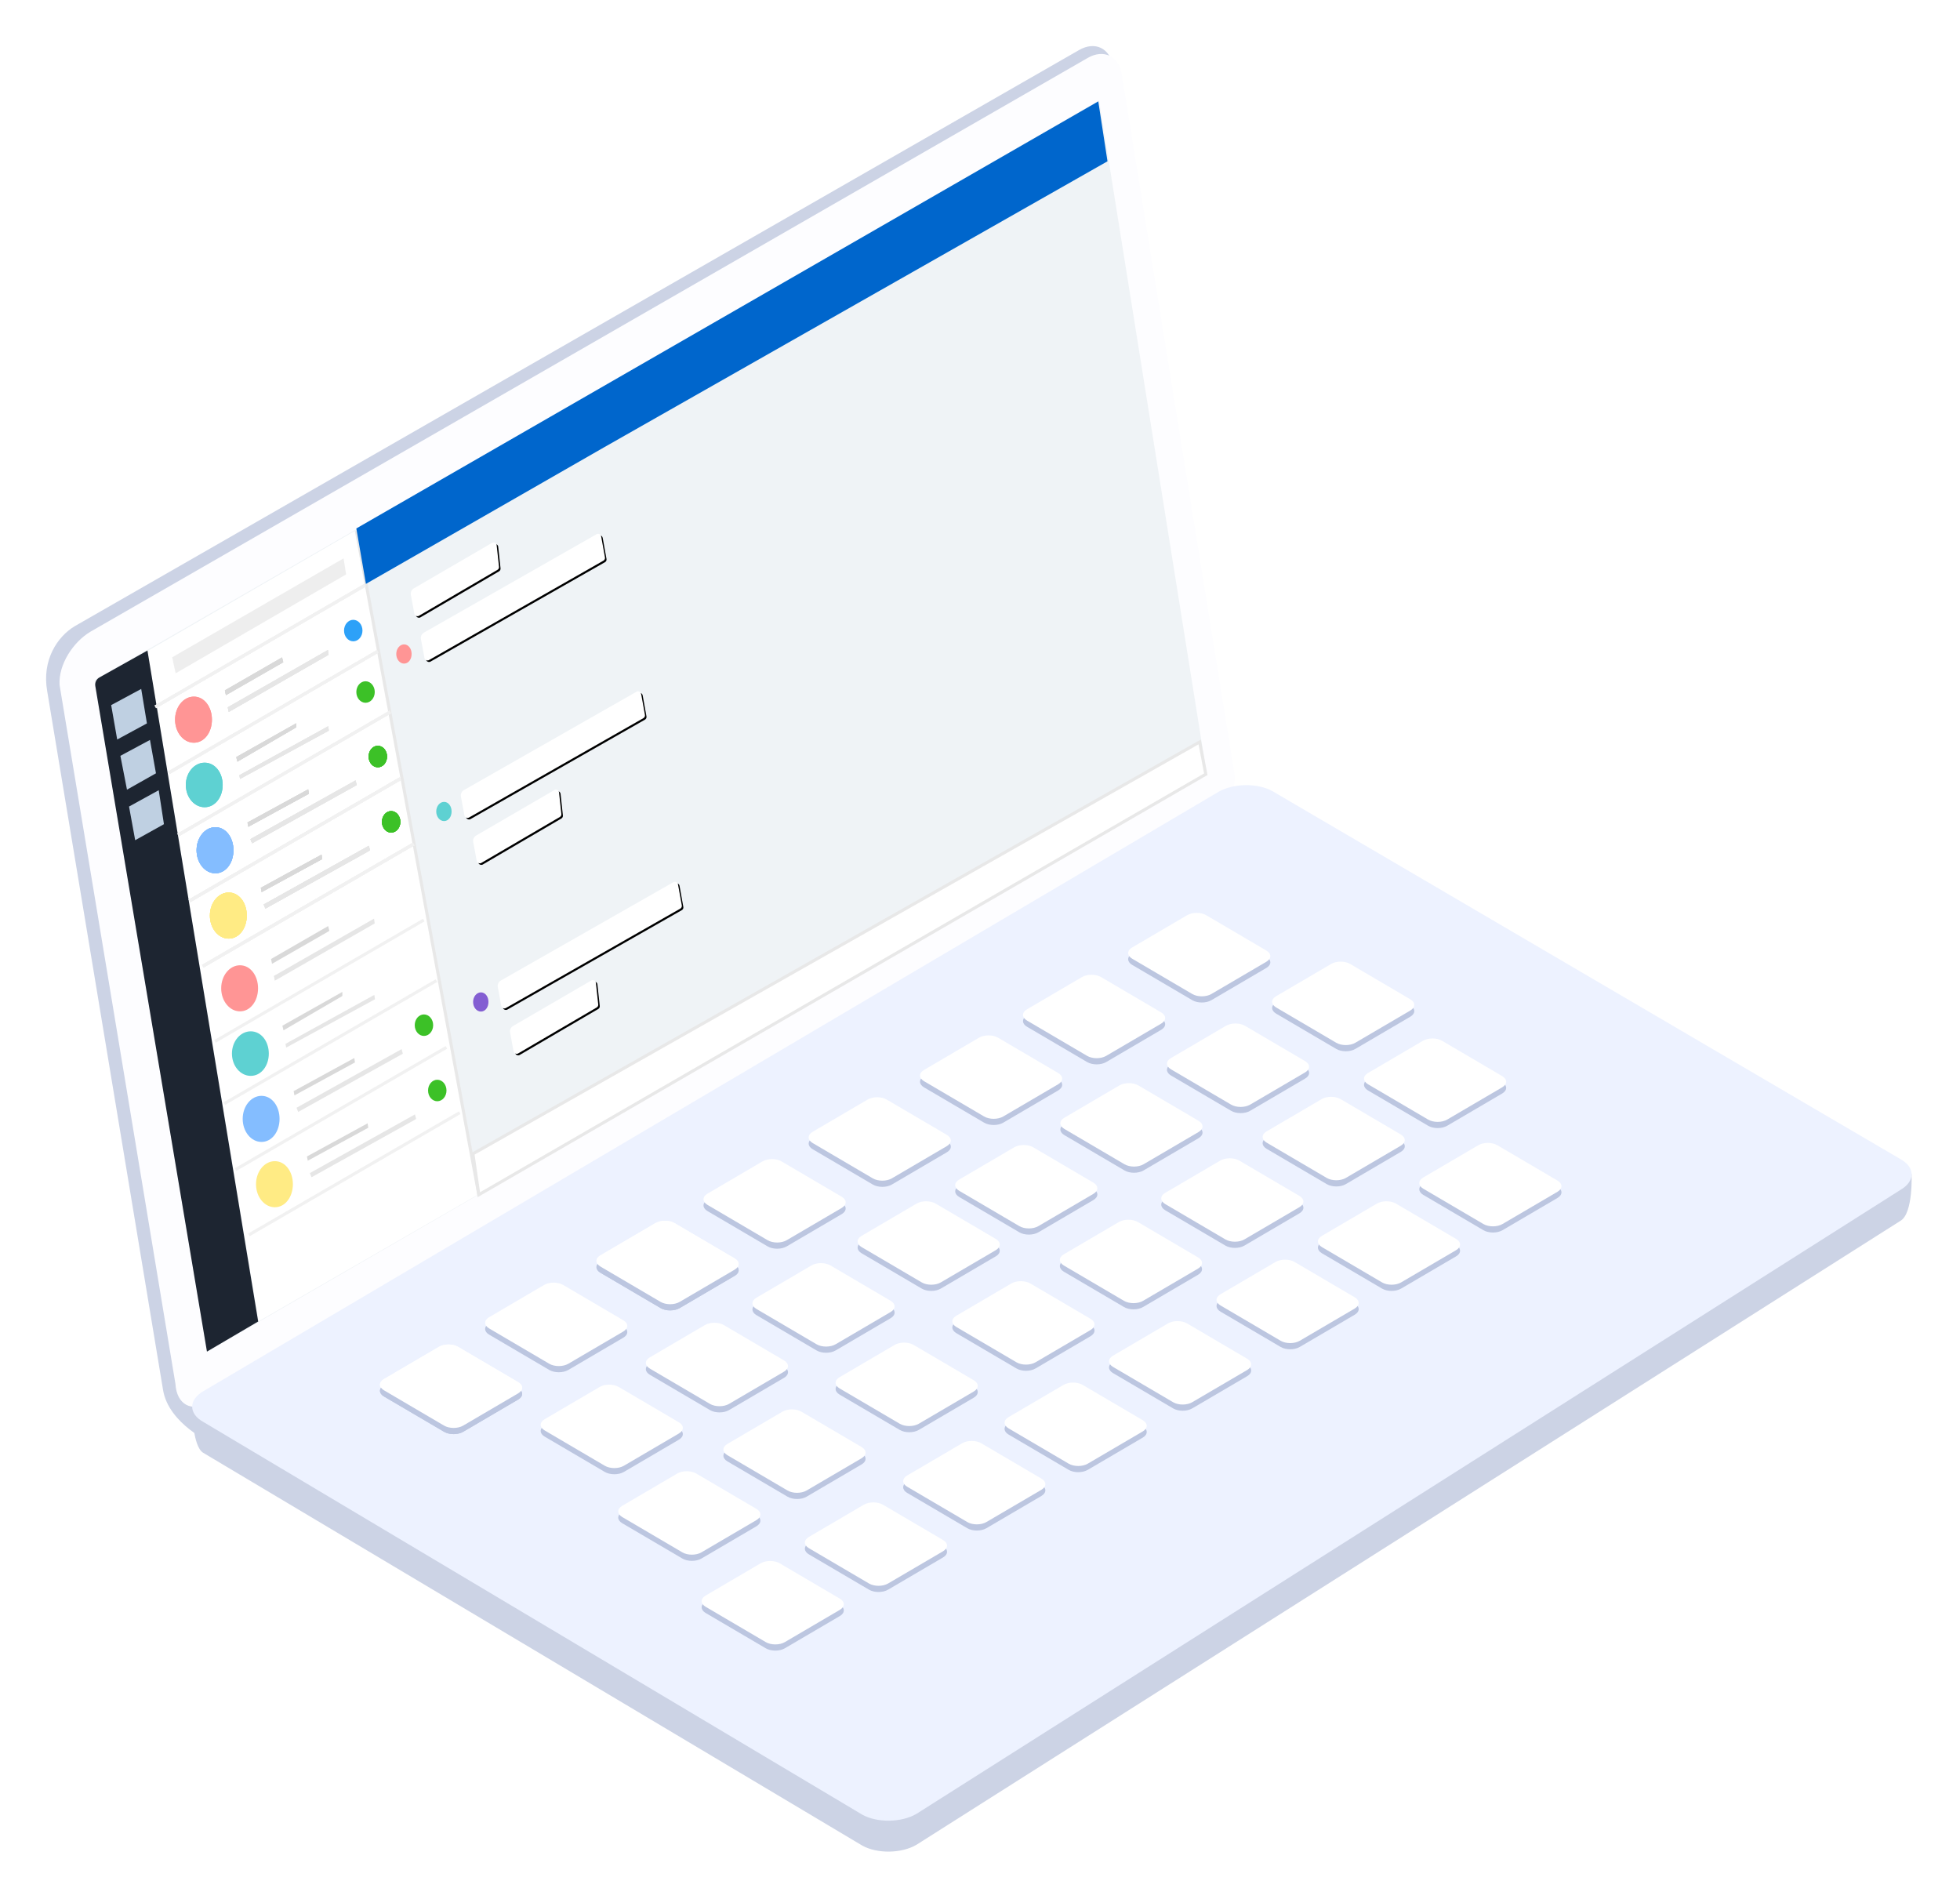 <svg width="638" height="618" viewBox="0 0 638 618" version="1.1" xmlns="http://www.w3.org/2000/svg" xmlns:xlink="http://www.w3.org/1999/xlink">
<g id="Canvas" fill="none">
<g id="laptop" filter="url(#filter0_d)">
<g id="Page 1">
<g id="Landing Page Copy">
<g id="Group 3">
<g id="Group 4">
<g id="Rectangle Copy 3">
<path fill-rule="evenodd" clip-rule="evenodd" d="M 0.361 209.942C -1.422 199.842 3.693 192.216 9.265 188.85L 336.265 1.278C 341.44 -1.69 346.367 0.687 347.27 6.585L 382.91 239.469C 383.17 243.909 380.386 249.316 376.661 251.567L 54.073 454.799C 54.073 454.799 39.955 448.602 38.082 437.456L 0.361 209.942Z" transform="translate(15 11)" fill="#CCD3E5"/>
</g>
<g id="Rectangle Copy 2">
<path fill-rule="evenodd" clip-rule="evenodd" d="M -6.11914e-06 197.427C -6.11914e-06 191.874 3.922 185.045 8.755 182.176L 341.545 0.554C 345.69 -1.941 356.664 4.799 356.664 4.799L 355.947 242.185C 355.947 247.738 352.025 254.568 347.192 257.436L 18.713 457.096C 18.713 457.096 7.855 451.078 7.81 446.909L -6.11914e-06 197.427Z" transform="matrix(0.485 -0.875 -0.875 -0.485 453.454 692.477)" fill="#CCD3E5"/>
</g>
<g id="Rectangle">
<path fill-rule="evenodd" clip-rule="evenodd" d="M 0.022 205.362C -0.368 198.693 4.445 191.437 10.018 188.072L 334.705 1.285C 339.874 -1.689 344.834 0.675 345.782 6.556L 382.571 234.889C 382.831 239.329 380.047 244.736 376.322 246.987L 48.529 438.863C 42.962 442.225 38.133 439.551 37.743 432.876L 0.022 205.362Z" transform="translate(19.366 13.567)" fill="#FDFDFF"/>
</g>
<g id="Rectangle 2">
<path fill-rule="evenodd" clip-rule="evenodd" d="M 0.045 176.502C -0.21 175.029 0.645 173.243 1.934 172.525L 310.891 0.407C 312.624 -0.558 314.283 0.253 314.597 2.214L 346.012 198.682C 346.326 200.645 345.177 203.047 343.465 204.036L 39.48 379.61C 37.324 380.855 35.232 379.872 34.808 377.423L 0.045 176.502Z" transform="translate(37.032 46.359)" fill="white"/>
</g>
<g id="Rectangle 2 Copy 2">
<path fill-rule="evenodd" clip-rule="evenodd" d="M 0.049 35.307C -0.218 33.841 0.629 32.069 1.941 31.351L 58.469 0.401C 60.217 -0.556 61.903 0.258 62.236 2.218L 72.469 62.475C 72.635 63.453 72.061 64.641 71.195 65.123L 15.471 96.117C 13.297 97.326 11.174 96.324 10.727 93.871L 0.049 35.307Z" transform="translate(139.607 154.823)" fill="#EAA137"/>
</g>
<g id="Rectangle 2 Copy 3">
<path fill-rule="evenodd" clip-rule="evenodd" d="M 0.055 91.676C -0.227 90.207 0.606 88.428 1.909 87.705L 159.155 0.406C 160.89 -0.558 162.584 0.255 162.937 2.21L 169.087 36.296C 169.264 37.273 168.708 38.464 167.836 38.962L 123.792 64.109L 11.392 128.283C 9.236 129.514 7.111 128.538 6.642 126.09L 0.055 91.676Z" transform="translate(153.723 172.95)" fill="#26D2FF"/>
</g>
<g id="Rectangle Copy">
<path fill-rule="evenodd" clip-rule="evenodd" d="M -5.75977e-06 198.136C -5.75977e-06 192.583 3.922 185.754 8.755 182.885L 341.545 1.264C 346.381 -1.606 350.301 0.58 350.301 6.122L 355.947 242.895C 355.947 248.448 352.025 255.277 347.192 258.146L 16.566 452.476C 11.73 455.346 7.81 453.159 7.81 447.618L -5.75977e-06 198.136Z" transform="matrix(0.485 -0.875 -0.875 -0.485 454.075 682.754)" fill="#EDF2FF"/>
</g>
<g id="Group Copy">
<g id="Rectangle 4 Copy">
<path fill-rule="evenodd" clip-rule="evenodd" d="M 1.293 14.903C -0.425 13.893 -0.434 12.264 1.286 11.256L 19.196 0.753C 20.91 -0.252 23.686 -0.252 25.41 0.76L 44.976 12.254C 46.694 13.263 46.703 14.892 44.983 15.901L 27.073 26.404C 25.358 27.409 22.583 27.409 20.858 26.396L 1.293 14.903Z" transform="translate(367.232 295.146)" fill="#BCC6E0"/>
</g>
<g id="Rectangle 4">
<path fill-rule="evenodd" clip-rule="evenodd" d="M 1.293 14.903C -0.425 13.893 -0.434 12.264 1.286 11.256L 19.196 0.753C 20.91 -0.252 23.686 -0.252 25.41 0.76L 44.976 12.254C 46.694 13.263 46.703 14.892 44.983 15.901L 27.073 26.404C 25.358 27.409 22.583 27.409 20.858 26.396L 1.293 14.903Z" transform="translate(367.232 293.133)" fill="white"/>
</g>
</g>
<g id="Group">
<g id="Rectangle 4 Copy_2">
<path fill-rule="evenodd" clip-rule="evenodd" d="M 1.293 14.903C -0.425 13.893 -0.434 12.264 1.286 11.256L 19.196 0.753C 20.91 -0.252 23.686 -0.252 25.41 0.76L 44.976 12.254C 46.694 13.263 46.703 14.892 44.983 15.901L 27.073 26.404C 25.358 27.409 22.583 27.409 20.858 26.396L 1.293 14.903Z" transform="translate(333 315.279)" fill="#BCC6E0"/>
</g>
<g id="Rectangle 4_2">
<path fill-rule="evenodd" clip-rule="evenodd" d="M 1.293 14.903C -0.425 13.893 -0.434 12.264 1.286 11.256L 19.196 0.753C 20.91 -0.252 23.686 -0.252 25.41 0.76L 44.976 12.254C 46.694 13.263 46.703 14.892 44.983 15.901L 27.073 26.404C 25.358 27.409 22.583 27.409 20.858 26.396L 1.293 14.903Z" transform="translate(333 313.266)" fill="white"/>
</g>
</g>
<g id="Group 2">
<g id="Group_2">
<g id="Rectangle 4 Copy_3">
<path fill-rule="evenodd" clip-rule="evenodd" d="M 1.293 14.903C -0.425 13.893 -0.434 12.264 1.286 11.256L 19.196 0.753C 20.91 -0.252 23.686 -0.252 25.41 0.76L 44.976 12.254C 46.694 13.263 46.703 14.892 44.983 15.901L 27.073 26.404C 25.358 27.409 22.583 27.409 20.858 26.396L 1.293 14.903Z" transform="translate(123.686 435.625)" fill="#BCC6E0"/>
</g>
<g id="Rectangle 4_3">
<path fill-rule="evenodd" clip-rule="evenodd" d="M 1.293 14.903C -0.425 13.893 -0.434 12.264 1.286 11.256L 19.196 0.753C 20.91 -0.252 23.686 -0.252 25.41 0.76L 44.976 12.254C 46.694 13.263 46.703 14.892 44.983 15.901L 27.073 26.404C 25.358 27.409 22.583 27.409 20.858 26.396L 1.293 14.903Z" transform="translate(123.686 433.612)" fill="white"/>
</g>
</g>
<g id="Group Copy_2">
<g id="Rectangle 4 Copy_4">
<path fill-rule="evenodd" clip-rule="evenodd" d="M 1.293 14.903C -0.425 13.893 -0.434 12.264 1.286 11.256L 19.196 0.753C 20.91 -0.252 23.686 -0.252 25.41 0.76L 44.976 12.254C 46.694 13.263 46.703 14.892 44.983 15.901L 27.073 26.404C 25.358 27.409 22.583 27.409 20.858 26.396L 1.293 14.903Z" transform="translate(157.918 415.492)" fill="#BCC6E0"/>
</g>
<g id="Rectangle 4_4">
<path fill-rule="evenodd" clip-rule="evenodd" d="M 1.293 14.903C -0.425 13.893 -0.434 12.264 1.286 11.256L 19.196 0.753C 20.91 -0.252 23.686 -0.252 25.41 0.76L 44.976 12.254C 46.694 13.263 46.703 14.892 44.983 15.901L 27.073 26.404C 25.358 27.409 22.583 27.409 20.858 26.396L 1.293 14.903Z" transform="translate(157.918 413.478)" fill="white"/>
</g>
</g>
<g id="Group Copy 2">
<g id="Rectangle 4 Copy_5">
<path fill-rule="evenodd" clip-rule="evenodd" d="M 1.293 14.903C -0.425 13.893 -0.434 12.264 1.286 11.256L 19.196 0.753C 20.91 -0.252 23.686 -0.252 25.41 0.76L 44.976 12.254C 46.694 13.263 46.703 14.892 44.983 15.901L 27.073 26.404C 25.358 27.409 22.583 27.409 20.858 26.396L 1.293 14.903Z" transform="translate(194.165 395.359)" fill="#BCC6E0"/>
</g>
<g id="Rectangle 4_5">
<path fill-rule="evenodd" clip-rule="evenodd" d="M 1.293 14.903C -0.425 13.893 -0.434 12.264 1.286 11.256L 19.196 0.753C 20.91 -0.252 23.686 -0.252 25.41 0.76L 44.976 12.254C 46.694 13.263 46.703 14.892 44.983 15.901L 27.073 26.404C 25.358 27.409 22.583 27.409 20.858 26.396L 1.293 14.903Z" transform="translate(194.165 393.345)" fill="white"/>
</g>
</g>
<g id="Group_3">
<g id="Rectangle 4 Copy_6">
<path fill-rule="evenodd" clip-rule="evenodd" d="M 1.293 14.903C -0.425 13.893 -0.434 12.264 1.286 11.256L 19.196 0.753C 20.91 -0.252 23.686 -0.252 25.41 0.76L 44.976 12.254C 46.694 13.263 46.703 14.892 44.983 15.901L 27.073 26.404C 25.358 27.409 22.583 27.409 20.858 26.396L 1.293 14.903Z" transform="translate(123.686 435.625)" fill="#BCC6E0"/>
</g>
<g id="Rectangle 4_6">
<path fill-rule="evenodd" clip-rule="evenodd" d="M 1.293 14.903C -0.425 13.893 -0.434 12.264 1.286 11.256L 19.196 0.753C 20.91 -0.252 23.686 -0.252 25.41 0.76L 44.976 12.254C 46.694 13.263 46.703 14.892 44.983 15.901L 27.073 26.404C 25.358 27.409 22.583 27.409 20.858 26.396L 1.293 14.903Z" transform="translate(123.686 433.612)" fill="white"/>
</g>
</g>
<g id="Group Copy 2.1">
<g id="Rectangle 4 Copy_7">
<path fill-rule="evenodd" clip-rule="evenodd" d="M 1.293 14.903C -0.425 13.893 -0.434 12.264 1.286 11.256L 19.196 0.753C 20.91 -0.252 23.686 -0.252 25.41 0.76L 44.976 12.254C 46.694 13.263 46.703 14.892 44.983 15.901L 27.073 26.404C 25.358 27.409 22.583 27.409 20.858 26.396L 1.293 14.903Z" transform="translate(194.165 395.359)" fill="#BCC6E0"/>
</g>
<g id="Rectangle 4_7">
<path fill-rule="evenodd" clip-rule="evenodd" d="M 1.293 14.903C -0.425 13.893 -0.434 12.264 1.286 11.256L 19.196 0.753C 20.91 -0.252 23.686 -0.252 25.41 0.76L 44.976 12.254C 46.694 13.263 46.703 14.892 44.983 15.901L 27.073 26.404C 25.358 27.409 22.583 27.409 20.858 26.396L 1.293 14.903Z" transform="translate(194.165 393.345)" fill="white"/>
</g>
</g>
<g id="Group Copy_3">
<g id="Rectangle 4 Copy_8">
<path fill-rule="evenodd" clip-rule="evenodd" d="M 1.293 14.903C -0.425 13.893 -0.434 12.264 1.286 11.256L 19.196 0.753C 20.91 -0.252 23.686 -0.252 25.41 0.76L 44.976 12.254C 46.694 13.263 46.703 14.892 44.983 15.901L 27.073 26.404C 25.358 27.409 22.583 27.409 20.858 26.396L 1.293 14.903Z" transform="translate(263.232 355.146)" fill="#BCC6E0"/>
</g>
<g id="Rectangle 4_8">
<path fill-rule="evenodd" clip-rule="evenodd" d="M 1.293 14.903C -0.425 13.893 -0.434 12.264 1.286 11.256L 19.196 0.753C 20.91 -0.252 23.686 -0.252 25.41 0.76L 44.976 12.254C 46.694 13.263 46.703 14.892 44.983 15.901L 27.073 26.404C 25.358 27.409 22.583 27.409 20.858 26.396L 1.293 14.903Z" transform="translate(263.232 353.133)" fill="white"/>
</g>
</g>
<g id="Group_4">
<g id="Rectangle 4 Copy_9">
<path fill-rule="evenodd" clip-rule="evenodd" d="M 1.293 14.903C -0.425 13.893 -0.434 12.264 1.286 11.256L 19.196 0.753C 20.91 -0.252 23.686 -0.252 25.41 0.76L 44.976 12.254C 46.694 13.263 46.703 14.892 44.983 15.901L 27.073 26.404C 25.358 27.409 22.583 27.409 20.858 26.396L 1.293 14.903Z" transform="translate(229 375.279)" fill="#BCC6E0"/>
</g>
<g id="Rectangle 4_9">
<path fill-rule="evenodd" clip-rule="evenodd" d="M 1.293 14.903C -0.425 13.893 -0.434 12.264 1.286 11.256L 19.196 0.753C 20.91 -0.252 23.686 -0.252 25.41 0.76L 44.976 12.254C 46.694 13.263 46.703 14.892 44.983 15.901L 27.073 26.404C 25.358 27.409 22.583 27.409 20.858 26.396L 1.293 14.903Z" transform="translate(229 373.266)" fill="white"/>
</g>
</g>
<g id="Group Copy 2.2">
<g id="Rectangle 4 Copy_10">
<path fill-rule="evenodd" clip-rule="evenodd" d="M 1.293 14.903C -0.425 13.893 -0.434 12.264 1.286 11.256L 19.196 0.753C 20.91 -0.252 23.686 -0.252 25.41 0.76L 44.976 12.254C 46.694 13.263 46.703 14.892 44.983 15.901L 27.073 26.404C 25.358 27.409 22.583 27.409 20.858 26.396L 1.293 14.903Z" transform="translate(299.479 335.013)" fill="#BCC6E0"/>
</g>
<g id="Rectangle 4_10">
<path fill-rule="evenodd" clip-rule="evenodd" d="M 1.293 14.903C -0.425 13.893 -0.434 12.264 1.286 11.256L 19.196 0.753C 20.91 -0.252 23.686 -0.252 25.41 0.76L 44.976 12.254C 46.694 13.263 46.703 14.892 44.983 15.901L 27.073 26.404C 25.358 27.409 22.583 27.409 20.858 26.396L 1.293 14.903Z" transform="translate(299.479 333)" fill="white"/>
</g>
</g>
<g id="Group Copy 22">
<g id="Rectangle 4 Copy_11">
<path fill-rule="evenodd" clip-rule="evenodd" d="M 1.293 14.903C -0.425 13.893 -0.434 12.264 1.286 11.256L 19.196 0.753C 20.91 -0.252 23.686 -0.252 25.41 0.76L 44.976 12.254C 46.694 13.263 46.703 14.892 44.983 15.901L 27.073 26.404C 25.358 27.409 22.583 27.409 20.858 26.396L 1.293 14.903Z" transform="translate(201.247 476.878)" fill="#BCC6E0"/>
</g>
<g id="Rectangle 4_11">
<path fill-rule="evenodd" clip-rule="evenodd" d="M 1.293 14.903C -0.425 13.893 -0.434 12.264 1.286 11.256L 19.196 0.753C 20.91 -0.252 23.686 -0.252 25.41 0.76L 44.976 12.254C 46.694 13.263 46.703 14.892 44.983 15.901L 27.073 26.404C 25.358 27.409 22.583 27.409 20.858 26.396L 1.293 14.903Z" transform="translate(201.247 474.864)" fill="white"/>
</g>
</g>
<g id="Group Copy 21">
<g id="Rectangle 4 Copy_12">
<path fill-rule="evenodd" clip-rule="evenodd" d="M 1.293 14.903C -0.425 13.893 -0.434 12.264 1.286 11.256L 19.196 0.753C 20.91 -0.252 23.686 -0.252 25.41 0.76L 44.976 12.254C 46.694 13.263 46.703 14.892 44.983 15.901L 27.073 26.404C 25.358 27.409 22.583 27.409 20.858 26.396L 1.293 14.903Z" transform="translate(235.479 456.745)" fill="#BCC6E0"/>
</g>
<g id="Rectangle 4_12">
<path fill-rule="evenodd" clip-rule="evenodd" d="M 1.293 14.903C -0.425 13.893 -0.434 12.264 1.286 11.256L 19.196 0.753C 20.91 -0.252 23.686 -0.252 25.41 0.76L 44.976 12.254C 46.694 13.263 46.703 14.892 44.983 15.901L 27.073 26.404C 25.358 27.409 22.583 27.409 20.858 26.396L 1.293 14.903Z" transform="translate(235.479 454.731)" fill="white"/>
</g>
</g>
<g id="Group Copy 21.1">
<g id="Rectangle 4 Copy_13">
<path fill-rule="evenodd" clip-rule="evenodd" d="M 1.293 14.903C -0.425 13.893 -0.434 12.264 1.286 11.256L 19.196 0.753C 20.91 -0.252 23.686 -0.252 25.41 0.76L 44.976 12.254C 46.694 13.263 46.703 14.892 44.983 15.901L 27.073 26.404C 25.358 27.409 22.583 27.409 20.858 26.396L 1.293 14.903Z" transform="translate(272 435.013)" fill="#BCC6E0"/>
</g>
<g id="Rectangle 4_13">
<path fill-rule="evenodd" clip-rule="evenodd" d="M 1.293 14.903C -0.425 13.893 -0.434 12.264 1.286 11.256L 19.196 0.753C 20.91 -0.252 23.686 -0.252 25.41 0.76L 44.976 12.254C 46.694 13.263 46.703 14.892 44.983 15.901L 27.073 26.404C 25.358 27.409 22.583 27.409 20.858 26.396L 1.293 14.903Z" transform="translate(272 433)" fill="white"/>
</g>
</g>
<g id="Group Copy 21.2">
<g id="Rectangle 4 Copy_14">
<path fill-rule="evenodd" clip-rule="evenodd" d="M 1.293 14.903C -0.425 13.893 -0.434 12.264 1.286 11.256L 19.196 0.753C 20.91 -0.252 23.686 -0.252 25.41 0.76L 44.976 12.254C 46.694 13.263 46.703 14.892 44.983 15.901L 27.073 26.404C 25.358 27.409 22.583 27.409 20.858 26.396L 1.293 14.903Z" transform="translate(310 415.013)" fill="#BCC6E0"/>
</g>
<g id="Rectangle 4_14">
<path fill-rule="evenodd" clip-rule="evenodd" d="M 1.293 14.903C -0.425 13.893 -0.434 12.264 1.286 11.256L 19.196 0.753C 20.91 -0.252 23.686 -0.252 25.41 0.76L 44.976 12.254C 46.694 13.263 46.703 14.892 44.983 15.901L 27.073 26.404C 25.358 27.409 22.583 27.409 20.858 26.396L 1.293 14.903Z" transform="translate(310 413)" fill="white"/>
</g>
</g>
<g id="Group Copy 21.3">
<g id="Rectangle 4 Copy_15">
<path fill-rule="evenodd" clip-rule="evenodd" d="M 1.293 14.903C -0.425 13.893 -0.434 12.264 1.286 11.256L 19.196 0.753C 20.91 -0.252 23.686 -0.252 25.41 0.76L 44.976 12.254C 46.694 13.263 46.703 14.892 44.983 15.901L 27.073 26.404C 25.358 27.409 22.583 27.409 20.858 26.396L 1.293 14.903Z" transform="translate(345 395.013)" fill="#BCC6E0"/>
</g>
<g id="Rectangle 4_15">
<path fill-rule="evenodd" clip-rule="evenodd" d="M 1.293 14.903C -0.425 13.893 -0.434 12.264 1.286 11.256L 19.196 0.753C 20.91 -0.252 23.686 -0.252 25.41 0.76L 44.976 12.254C 46.694 13.263 46.703 14.892 44.983 15.901L 27.073 26.404C 25.358 27.409 22.583 27.409 20.858 26.396L 1.293 14.903Z" transform="translate(345 393)" fill="white"/>
</g>
</g>
<g id="Group Copy 21.4">
<g id="Rectangle 4 Copy_16">
<path fill-rule="evenodd" clip-rule="evenodd" d="M 1.293 14.903C -0.425 13.893 -0.434 12.264 1.286 11.256L 19.196 0.753C 20.91 -0.252 23.686 -0.252 25.41 0.76L 44.976 12.254C 46.694 13.263 46.703 14.892 44.983 15.901L 27.073 26.404C 25.358 27.409 22.583 27.409 20.858 26.396L 1.293 14.903Z" transform="translate(378 375.013)" fill="#BCC6E0"/>
</g>
<g id="Rectangle 4_16">
<path fill-rule="evenodd" clip-rule="evenodd" d="M 1.293 14.903C -0.425 13.893 -0.434 12.264 1.286 11.256L 19.196 0.753C 20.91 -0.252 23.686 -0.252 25.41 0.76L 44.976 12.254C 46.694 13.263 46.703 14.892 44.983 15.901L 27.073 26.404C 25.358 27.409 22.583 27.409 20.858 26.396L 1.293 14.903Z" transform="translate(378 373)" fill="white"/>
</g>
</g>
<g id="Group Copy 21.5">
<g id="Rectangle 4 Copy_17">
<path fill-rule="evenodd" clip-rule="evenodd" d="M 1.293 14.903C -0.425 13.893 -0.434 12.264 1.286 11.256L 19.196 0.753C 20.91 -0.252 23.686 -0.252 25.41 0.76L 44.976 12.254C 46.694 13.263 46.703 14.892 44.983 15.901L 27.073 26.404C 25.358 27.409 22.583 27.409 20.858 26.396L 1.293 14.903Z" transform="translate(411 355.013)" fill="#BCC6E0"/>
</g>
<g id="Rectangle 4_17">
<path fill-rule="evenodd" clip-rule="evenodd" d="M 1.293 14.903C -0.425 13.893 -0.434 12.264 1.286 11.256L 19.196 0.753C 20.91 -0.252 23.686 -0.252 25.41 0.76L 44.976 12.254C 46.694 13.263 46.703 14.892 44.983 15.901L 27.073 26.404C 25.358 27.409 22.583 27.409 20.858 26.396L 1.293 14.903Z" transform="translate(411 353)" fill="white"/>
</g>
</g>
<g id="Group Copy 21.6">
<g id="Rectangle 4 Copy_18">
<path fill-rule="evenodd" clip-rule="evenodd" d="M 1.293 14.903C -0.425 13.893 -0.434 12.264 1.286 11.256L 19.196 0.753C 20.91 -0.252 23.686 -0.252 25.41 0.76L 44.976 12.254C 46.694 13.263 46.703 14.892 44.983 15.901L 27.073 26.404C 25.358 27.409 22.583 27.409 20.858 26.396L 1.293 14.903Z" transform="translate(444 336.013)" fill="#BCC6E0"/>
</g>
<g id="Rectangle 4_18">
<path fill-rule="evenodd" clip-rule="evenodd" d="M 1.293 14.903C -0.425 13.893 -0.434 12.264 1.286 11.256L 19.196 0.753C 20.91 -0.252 23.686 -0.252 25.41 0.76L 44.976 12.254C 46.694 13.263 46.703 14.892 44.983 15.901L 27.073 26.404C 25.358 27.409 22.583 27.409 20.858 26.396L 1.293 14.903Z" transform="translate(444 334)" fill="white"/>
</g>
</g>
<g id="Group Copy 24">
<g id="Rectangle 4 Copy_19">
<path fill-rule="evenodd" clip-rule="evenodd" d="M 1.293 14.903C -0.425 13.893 -0.434 12.264 1.286 11.256L 19.196 0.753C 20.91 -0.252 23.686 -0.252 25.41 0.76L 44.976 12.254C 46.694 13.263 46.703 14.892 44.983 15.901L 27.073 26.404C 25.358 27.409 22.583 27.409 20.858 26.396L 1.293 14.903Z" transform="translate(228.397 506.091)" fill="#BCC6E0"/>
</g>
<g id="Rectangle 4_19">
<path fill-rule="evenodd" clip-rule="evenodd" d="M 1.293 14.903C -0.425 13.893 -0.434 12.264 1.286 11.256L 19.196 0.753C 20.91 -0.252 23.686 -0.252 25.41 0.76L 44.976 12.254C 46.694 13.263 46.703 14.892 44.983 15.901L 27.073 26.404C 25.358 27.409 22.583 27.409 20.858 26.396L 1.293 14.903Z" transform="translate(228.397 504.077)" fill="white"/>
</g>
</g>
<g id="Group Copy 24.1">
<g id="Rectangle 4 Copy_20">
<path fill-rule="evenodd" clip-rule="evenodd" d="M 1.293 14.903C -0.425 13.893 -0.434 12.264 1.286 11.256L 19.196 0.753C 20.91 -0.252 23.686 -0.252 25.41 0.76L 44.976 12.254C 46.694 13.263 46.703 14.892 44.983 15.901L 27.073 26.404C 25.358 27.409 22.583 27.409 20.858 26.396L 1.293 14.903Z" transform="translate(262 487.013)" fill="#BCC6E0"/>
</g>
<g id="Rectangle 4_20">
<path fill-rule="evenodd" clip-rule="evenodd" d="M 1.293 14.903C -0.425 13.893 -0.434 12.264 1.286 11.256L 19.196 0.753C 20.91 -0.252 23.686 -0.252 25.41 0.76L 44.976 12.254C 46.694 13.263 46.703 14.892 44.983 15.901L 27.073 26.404C 25.358 27.409 22.583 27.409 20.858 26.396L 1.293 14.903Z" transform="translate(262 485)" fill="white"/>
</g>
</g>
<g id="Group Copy 24.5">
<g id="Rectangle 4 Copy_21">
<path fill-rule="evenodd" clip-rule="evenodd" d="M 1.293 14.903C -0.425 13.893 -0.434 12.264 1.286 11.256L 19.196 0.753C 20.91 -0.252 23.686 -0.252 25.41 0.76L 44.976 12.254C 46.694 13.263 46.703 14.892 44.983 15.901L 27.073 26.404C 25.358 27.409 22.583 27.409 20.858 26.396L 1.293 14.903Z" transform="translate(294 467.013)" fill="#BCC6E0"/>
</g>
<g id="Rectangle 4_21">
<path fill-rule="evenodd" clip-rule="evenodd" d="M 1.293 14.903C -0.425 13.893 -0.434 12.264 1.286 11.256L 19.196 0.753C 20.91 -0.252 23.686 -0.252 25.41 0.76L 44.976 12.254C 46.694 13.263 46.703 14.892 44.983 15.901L 27.073 26.404C 25.358 27.409 22.583 27.409 20.858 26.396L 1.293 14.903Z" transform="translate(294 465)" fill="white"/>
</g>
</g>
<g id="Group Copy 24.3">
<g id="Rectangle 4 Copy_22">
<path fill-rule="evenodd" clip-rule="evenodd" d="M 1.293 14.903C -0.425 13.893 -0.434 12.264 1.286 11.256L 19.196 0.753C 20.91 -0.252 23.686 -0.252 25.41 0.76L 44.976 12.254C 46.694 13.263 46.703 14.892 44.983 15.901L 27.073 26.404C 25.358 27.409 22.583 27.409 20.858 26.396L 1.293 14.903Z" transform="translate(327 448.013)" fill="#BCC6E0"/>
</g>
<g id="Rectangle 4_22">
<path fill-rule="evenodd" clip-rule="evenodd" d="M 1.293 14.903C -0.425 13.893 -0.434 12.264 1.286 11.256L 19.196 0.753C 20.91 -0.252 23.686 -0.252 25.41 0.76L 44.976 12.254C 46.694 13.263 46.703 14.892 44.983 15.901L 27.073 26.404C 25.358 27.409 22.583 27.409 20.858 26.396L 1.293 14.903Z" transform="translate(327 446)" fill="white"/>
</g>
</g>
<g id="Group Copy 24.4">
<g id="Rectangle 4 Copy_23">
<path fill-rule="evenodd" clip-rule="evenodd" d="M 1.293 14.903C -0.425 13.893 -0.434 12.264 1.286 11.256L 19.196 0.753C 20.91 -0.252 23.686 -0.252 25.41 0.76L 44.976 12.254C 46.694 13.263 46.703 14.892 44.983 15.901L 27.073 26.404C 25.358 27.409 22.583 27.409 20.858 26.396L 1.293 14.903Z" transform="translate(361 428.013)" fill="#BCC6E0"/>
</g>
<g id="Rectangle 4_23">
<path fill-rule="evenodd" clip-rule="evenodd" d="M 1.293 14.903C -0.425 13.893 -0.434 12.264 1.286 11.256L 19.196 0.753C 20.91 -0.252 23.686 -0.252 25.41 0.76L 44.976 12.254C 46.694 13.263 46.703 14.892 44.983 15.901L 27.073 26.404C 25.358 27.409 22.583 27.409 20.858 26.396L 1.293 14.903Z" transform="translate(361 426)" fill="white"/>
</g>
</g>
<g id="Group Copy 24.6">
<g id="Rectangle 4 Copy_24">
<path fill-rule="evenodd" clip-rule="evenodd" d="M 1.293 14.903C -0.425 13.893 -0.434 12.264 1.286 11.256L 19.196 0.753C 20.91 -0.252 23.686 -0.252 25.41 0.76L 44.976 12.254C 46.694 13.263 46.703 14.892 44.983 15.901L 27.073 26.404C 25.358 27.409 22.583 27.409 20.858 26.396L 1.293 14.903Z" transform="translate(396 408.013)" fill="#BCC6E0"/>
</g>
<g id="Rectangle 4_24">
<path fill-rule="evenodd" clip-rule="evenodd" d="M 1.293 14.903C -0.425 13.893 -0.434 12.264 1.286 11.256L 19.196 0.753C 20.91 -0.252 23.686 -0.252 25.41 0.76L 44.976 12.254C 46.694 13.263 46.703 14.892 44.983 15.901L 27.073 26.404C 25.358 27.409 22.583 27.409 20.858 26.396L 1.293 14.903Z" transform="translate(396 406)" fill="white"/>
</g>
</g>
<g id="Group Copy 24.7">
<g id="Rectangle 4 Copy_25">
<path fill-rule="evenodd" clip-rule="evenodd" d="M 1.293 14.903C -0.425 13.893 -0.434 12.264 1.286 11.256L 19.196 0.753C 20.91 -0.252 23.686 -0.252 25.41 0.76L 44.976 12.254C 46.694 13.263 46.703 14.892 44.983 15.901L 27.073 26.404C 25.358 27.409 22.583 27.409 20.858 26.396L 1.293 14.903Z" transform="translate(429 389.013)" fill="#BCC6E0"/>
</g>
<g id="Rectangle 4_25">
<path fill-rule="evenodd" clip-rule="evenodd" d="M 1.293 14.903C -0.425 13.893 -0.434 12.264 1.286 11.256L 19.196 0.753C 20.91 -0.252 23.686 -0.252 25.41 0.76L 44.976 12.254C 46.694 13.263 46.703 14.892 44.983 15.901L 27.073 26.404C 25.358 27.409 22.583 27.409 20.858 26.396L 1.293 14.903Z" transform="translate(429 387)" fill="white"/>
</g>
</g>
<g id="Group Copy 24.8">
<g id="Rectangle 4 Copy_26">
<path fill-rule="evenodd" clip-rule="evenodd" d="M 1.293 14.903C -0.425 13.893 -0.434 12.264 1.286 11.256L 19.196 0.753C 20.91 -0.252 23.686 -0.252 25.41 0.76L 44.976 12.254C 46.694 13.263 46.703 14.892 44.983 15.901L 27.073 26.404C 25.358 27.409 22.583 27.409 20.858 26.396L 1.293 14.903Z" transform="translate(462 370.013)" fill="#BCC6E0"/>
</g>
<g id="Rectangle 4_26">
<path fill-rule="evenodd" clip-rule="evenodd" d="M 1.293 14.903C -0.425 13.893 -0.434 12.264 1.286 11.256L 19.196 0.753C 20.91 -0.252 23.686 -0.252 25.41 0.76L 44.976 12.254C 46.694 13.263 46.703 14.892 44.983 15.901L 27.073 26.404C 25.358 27.409 22.583 27.409 20.858 26.396L 1.293 14.903Z" transform="translate(462 368)" fill="white"/>
</g>
</g>
<g id="Group Copy 11">
<g id="Rectangle 4 Copy_27">
<path fill-rule="evenodd" clip-rule="evenodd" d="M 1.293 14.903C -0.425 13.893 -0.434 12.264 1.286 11.256L 19.196 0.753C 20.91 -0.252 23.686 -0.252 25.41 0.76L 44.976 12.254C 46.694 13.263 46.703 14.892 44.983 15.901L 27.073 26.404C 25.358 27.409 22.583 27.409 20.858 26.396L 1.293 14.903Z" transform="translate(176 448.691)" fill="#BCC6E0"/>
</g>
<g id="Rectangle 4_27">
<path fill-rule="evenodd" clip-rule="evenodd" d="M 1.293 14.903C -0.425 13.893 -0.434 12.264 1.286 11.256L 19.196 0.753C 20.91 -0.252 23.686 -0.252 25.41 0.76L 44.976 12.254C 46.694 13.263 46.703 14.892 44.983 15.901L 27.073 26.404C 25.358 27.409 22.583 27.409 20.858 26.396L 1.293 14.903Z" transform="translate(176 446.678)" fill="white"/>
</g>
</g>
<g id="Group Copy 10">
<g id="Rectangle 4 Copy_28">
<path fill-rule="evenodd" clip-rule="evenodd" d="M 1.293 14.903C -0.425 13.893 -0.434 12.264 1.286 11.256L 19.196 0.753C 20.91 -0.252 23.686 -0.252 25.41 0.76L 44.976 12.254C 46.694 13.263 46.703 14.892 44.983 15.901L 27.073 26.404C 25.358 27.409 22.583 27.409 20.858 26.396L 1.293 14.903Z" transform="translate(210.232 428.558)" fill="#BCC6E0"/>
</g>
<g id="Rectangle 4_28">
<path fill-rule="evenodd" clip-rule="evenodd" d="M 1.293 14.903C -0.425 13.893 -0.434 12.264 1.286 11.256L 19.196 0.753C 20.91 -0.252 23.686 -0.252 25.41 0.76L 44.976 12.254C 46.694 13.263 46.703 14.892 44.983 15.901L 27.073 26.404C 25.358 27.409 22.583 27.409 20.858 26.396L 1.293 14.903Z" transform="translate(210.232 426.545)" fill="white"/>
</g>
</g>
<g id="Group Copy 11.1">
<g id="Rectangle 4 Copy_29">
<path fill-rule="evenodd" clip-rule="evenodd" d="M 1.293 14.903C -0.425 13.893 -0.434 12.264 1.286 11.256L 19.196 0.753C 20.91 -0.252 23.686 -0.252 25.41 0.76L 44.976 12.254C 46.694 13.263 46.703 14.892 44.983 15.901L 27.073 26.404C 25.358 27.409 22.583 27.409 20.858 26.396L 1.293 14.903Z" transform="translate(244.931 409.146)" fill="#BCC6E0"/>
</g>
<g id="Rectangle 4_29">
<path fill-rule="evenodd" clip-rule="evenodd" d="M 1.293 14.903C -0.425 13.893 -0.434 12.264 1.286 11.256L 19.196 0.753C 20.91 -0.252 23.686 -0.252 25.41 0.76L 44.976 12.254C 46.694 13.263 46.703 14.892 44.983 15.901L 27.073 26.404C 25.358 27.409 22.583 27.409 20.858 26.396L 1.293 14.903Z" transform="translate(244.931 407.133)" fill="white"/>
</g>
</g>
<g id="Group Copy 10.1">
<g id="Rectangle 4 Copy_30">
<path fill-rule="evenodd" clip-rule="evenodd" d="M 1.293 14.903C -0.425 13.893 -0.434 12.264 1.286 11.256L 19.196 0.753C 20.91 -0.252 23.686 -0.252 25.41 0.76L 44.976 12.254C 46.694 13.263 46.703 14.892 44.983 15.901L 27.073 26.404C 25.358 27.409 22.583 27.409 20.858 26.396L 1.293 14.903Z" transform="translate(279.164 389.013)" fill="#BCC6E0"/>
</g>
<g id="Rectangle 4_30">
<path fill-rule="evenodd" clip-rule="evenodd" d="M 1.293 14.903C -0.425 13.893 -0.434 12.264 1.286 11.256L 19.196 0.753C 20.91 -0.252 23.686 -0.252 25.41 0.76L 44.976 12.254C 46.694 13.263 46.703 14.892 44.983 15.901L 27.073 26.404C 25.358 27.409 22.583 27.409 20.858 26.396L 1.293 14.903Z" transform="translate(279.164 387)" fill="white"/>
</g>
</g>
<g id="Group Copy 11.2">
<g id="Rectangle 4 Copy_31">
<path fill-rule="evenodd" clip-rule="evenodd" d="M 1.293 14.903C -0.425 13.893 -0.434 12.264 1.286 11.256L 19.196 0.753C 20.91 -0.252 23.686 -0.252 25.41 0.76L 44.976 12.254C 46.694 13.263 46.703 14.892 44.983 15.901L 27.073 26.404C 25.358 27.409 22.583 27.409 20.858 26.396L 1.293 14.903Z" transform="translate(310.931 370.691)" fill="#BCC6E0"/>
</g>
<g id="Rectangle 4_31">
<path fill-rule="evenodd" clip-rule="evenodd" d="M 1.293 14.903C -0.425 13.893 -0.434 12.264 1.286 11.256L 19.196 0.753C 20.91 -0.252 23.686 -0.252 25.41 0.76L 44.976 12.254C 46.694 13.263 46.703 14.892 44.983 15.901L 27.073 26.404C 25.358 27.409 22.583 27.409 20.858 26.396L 1.293 14.903Z" transform="translate(310.931 368.678)" fill="white"/>
</g>
</g>
<g id="Group Copy 10.2">
<g id="Rectangle 4 Copy_32">
<path fill-rule="evenodd" clip-rule="evenodd" d="M 1.293 14.903C -0.425 13.893 -0.434 12.264 1.286 11.256L 19.196 0.753C 20.91 -0.252 23.686 -0.252 25.41 0.76L 44.976 12.254C 46.694 13.263 46.703 14.892 44.983 15.901L 27.073 26.404C 25.358 27.409 22.583 27.409 20.858 26.396L 1.293 14.903Z" transform="translate(345.164 350.558)" fill="#BCC6E0"/>
</g>
<g id="Rectangle 4_32">
<path fill-rule="evenodd" clip-rule="evenodd" d="M 1.293 14.903C -0.425 13.893 -0.434 12.264 1.286 11.256L 19.196 0.753C 20.91 -0.252 23.686 -0.252 25.41 0.76L 44.976 12.254C 46.694 13.263 46.703 14.892 44.983 15.901L 27.073 26.404C 25.358 27.409 22.583 27.409 20.858 26.396L 1.293 14.903Z" transform="translate(345.164 348.545)" fill="white"/>
</g>
</g>
<g id="Group Copy 11.3">
<g id="Rectangle 4 Copy_33">
<path fill-rule="evenodd" clip-rule="evenodd" d="M 1.293 14.903C -0.425 13.893 -0.434 12.264 1.286 11.256L 19.196 0.753C 20.91 -0.252 23.686 -0.252 25.41 0.76L 44.976 12.254C 46.694 13.263 46.703 14.892 44.983 15.901L 27.073 26.404C 25.358 27.409 22.583 27.409 20.858 26.396L 1.293 14.903Z" transform="translate(379.862 331.146)" fill="#BCC6E0"/>
</g>
<g id="Rectangle 4_33">
<path fill-rule="evenodd" clip-rule="evenodd" d="M 1.293 14.903C -0.425 13.893 -0.434 12.264 1.286 11.256L 19.196 0.753C 20.91 -0.252 23.686 -0.252 25.41 0.76L 44.976 12.254C 46.694 13.263 46.703 14.892 44.983 15.901L 27.073 26.404C 25.358 27.409 22.583 27.409 20.858 26.396L 1.293 14.903Z" transform="translate(379.862 329.133)" fill="white"/>
</g>
</g>
<g id="Group Copy 10.3">
<g id="Rectangle 4 Copy_34">
<path fill-rule="evenodd" clip-rule="evenodd" d="M 1.293 14.903C -0.425 13.893 -0.434 12.264 1.286 11.256L 19.196 0.753C 20.91 -0.252 23.686 -0.252 25.41 0.76L 44.976 12.254C 46.694 13.263 46.703 14.892 44.983 15.901L 27.073 26.404C 25.358 27.409 22.583 27.409 20.858 26.396L 1.293 14.903Z" transform="translate(414.095 311.013)" fill="#BCC6E0"/>
</g>
<g id="Rectangle 4_34">
<path fill-rule="evenodd" clip-rule="evenodd" d="M 1.293 14.903C -0.425 13.893 -0.434 12.264 1.286 11.256L 19.196 0.753C 20.91 -0.252 23.686 -0.252 25.41 0.76L 44.976 12.254C 46.694 13.263 46.703 14.892 44.983 15.901L 27.073 26.404C 25.358 27.409 22.583 27.409 20.858 26.396L 1.293 14.903Z" transform="translate(414.095 309)" fill="white"/>
</g>
</g>
</g>
<g id="Path">
<path fill-rule="evenodd" clip-rule="evenodd" d="M 2.10327e-07 188.699L 36.642 407.232L 362.006 219L 327.006 0L 2.10327e-07 188.699Z" transform="translate(30.766 28.741)" fill="#EFF3F6"/>
</g>
<g id="Path 5">
<path fill-rule="evenodd" clip-rule="evenodd" d="M 108.061 215.82L 36.168 257.328L 9.173 94.487L 0 39.152L 67.628 0L 108.061 215.82Z" transform="translate(47.988 168.741)" fill="white"/>
</g>
<g id="Line">
<path d="M 39.867 216.09L 0 0L 7.005 37.967L 39.867 216.09Z" stroke-linecap="square" transform="translate(115.988 168.741)" stroke="#E8E8E8"/>
</g>
<g id="Path 2">
<path fill-rule="evenodd" clip-rule="evenodd" d="M 3.126 157.044L 80.44 112.71L 244.512 19.5L 241.512 0L 0 139L 3.126 157.044Z" transform="translate(115.988 29)" fill="#0066CC"/>
</g>
<g id="Line_2">
<path d="M 67.405 0L 0 39.087" stroke-linecap="square" transform="translate(50.988 186.741)" stroke="#F1F1F1"/>
</g>
<g id="Rectangle 2 Copy">
<path fill-rule="evenodd" clip-rule="evenodd" d="M 1.381 8.751L 17.012 0L 53.051 218.386L 36.378 228.183L 0.037 11.553C -0.151 10.429 0.387 9.308 1.381 8.751Z" transform="translate(30.988 207.741)" fill="#1D2531"/>
</g>
<g id="Path 6">
<path fill-rule="evenodd" clip-rule="evenodd" d="M 1.47266e-07 32.197L 1.109 37.414L 56.601 5.221L 55.782 0L 1.47266e-07 32.197Z" transform="translate(56.058 177.741)" fill="#EEEEEE"/>
</g>
<g id="Path 7">
<path d="M 0 39.48L 67.933 3.61328e-07" transform="translate(54.988 208.023)" stroke="#F1F1F1"/>
</g>
<g id="Oval 2">
<path fill-rule="evenodd" clip-rule="evenodd" d="M 6.123 15C 9.504 15 12 11.642 12 7.5C 12 3.358 9.504 0 6.123 0C 2.741 0 0 3.358 0 7.5C 0 11.642 2.741 15 6.123 15Z" transform="translate(56.988 222.741)" fill="#FF9595"/>
</g>
<g id="Oval 2_2">
<path fill-rule="evenodd" clip-rule="evenodd" d="M 2.551 6.25C 3.96 6.25 5 4.851 5 3.125C 5 1.399 3.96 0 2.551 0C 1.142 0 0 1.399 0 3.125C 0 4.851 1.142 6.25 2.551 6.25Z" transform="translate(128.988 205.741)" fill="#FF9595"/>
</g>
<g id="Oval 3">
<path d="M 3 7C 4.657 7 6 5.433 6 3.5C 6 1.567 4.657 0 3 0C 1.343 0 0 1.567 0 3.5C 0 5.433 1.343 7 3 7Z" transform="translate(111.988 197.741)" fill="#2DA1F8"/>
</g>
<g id="Path 8">
<path fill-rule="evenodd" clip-rule="evenodd" d="M 8.06641e-07 10.729L 18.609 1.38965e-06L 19.007 1.576L 0.328 12.293L 8.06641e-07 10.729Z" transform="translate(73.206 209.975)" fill="#D9D9D9"/>
</g>
<g id="Path 8_2">
<path fill-rule="evenodd" clip-rule="evenodd" d="M -8.71143e-07 18.653L 32.608 -6.88672e-06L 32.831 1.559L 0.302 20.198L -8.71143e-07 18.653Z" transform="translate(74.135 207.56)" fill="#E6E6E6"/>
</g>
<g id="Path 7_2">
<path d="M 0 40.038L 69.059 0" transform="translate(57.988 227.741)" stroke="#F1F1F1"/>
</g>
<g id="Oval 2_3">
<path fill-rule="evenodd" clip-rule="evenodd" d="M 6.123 14.5C 9.504 14.5 12 11.254 12 7.25C 12 3.246 9.504 0 6.123 0C 2.741 0 0 3.246 0 7.25C 0 11.254 2.741 14.5 6.123 14.5Z" transform="translate(60.488 244.241)" fill="#5ED1D2"/>
</g>
<g id="Oval 3_2">
<path d="M 3 7C 4.657 7 6 5.433 6 3.5C 6 1.567 4.657 0 3 0C 1.343 0 0 1.567 0 3.5C 0 5.433 1.343 7 3 7Z" transform="translate(115.988 217.741)" fill="#3CC127"/>
</g>
<g id="Path 8_3">
<path fill-rule="evenodd" clip-rule="evenodd" d="M 5.66211e-07 11.006L 19.526 -5.77734e-06L 19.526 1.335L 0.366 12.512L 5.66211e-07 11.006Z" transform="translate(76.904 231.408)" fill="#D9D9D9"/>
</g>
<g id="Path 8_4">
<path fill-rule="evenodd" clip-rule="evenodd" d="M 6.26709e-07 15.937L 28.916 -1.10156e-06L 29.132 1.417L 0.229 17.151L 6.26709e-07 15.937Z" transform="translate(77.912 232.385)" fill="#E6E6E6"/>
</g>
<g id="Card 3">
<g id="Oval 2_4">
<path fill-rule="evenodd" clip-rule="evenodd" d="M 6.123 15C 9.504 15 12 11.642 12 7.5C 12 3.358 9.504 0 6.123 0C 2.741 0 0 3.358 0 7.5C 0 11.642 2.741 15 6.123 15Z" transform="translate(63.988 265.241)" fill="#84BDFF"/>
</g>
<g id="Path 7_3">
<path d="M 1.43062e-08 39.785L 68.634 4.61426e-07" transform="translate(61.663 249.458)" stroke="#F1F1F1"/>
</g>
<g id="Oval 3_3">
<path d="M 3 7C 4.657 7 6 5.433 6 3.5C 6 1.567 4.657 0 3 0C 1.343 0 0 1.567 0 3.5C 0 5.433 1.343 7 3 7Z" transform="translate(119.988 238.741)" fill="#3CC127"/>
</g>
<g id="Path 8_5">
<path fill-rule="evenodd" clip-rule="evenodd" d="M 3.60889e-07 10.788L 19.75 1.43848e-07L 19.951 1.448L 0.259 12.179L 3.60889e-07 10.788Z" transform="translate(80.572 252.919)" fill="#D9D9D9"/>
</g>
<g id="Path 8_6">
<path fill-rule="evenodd" clip-rule="evenodd" d="M -4.76196e-07 19.1L 34.224 -1.32214e-07L 34.592 1.508L 0.541 20.458L -4.76196e-07 19.1Z" transform="translate(81.51 250.022)" fill="#E6E6E6"/>
</g>
</g>
<g id="Card 3.1">
<g id="Oval 2_5">
<path fill-rule="evenodd" clip-rule="evenodd" d="M 6.123 15C 9.504 15 12 11.642 12 7.5C 12 3.358 9.504 0 6.123 0C 2.741 0 0 3.358 0 7.5C 0 11.642 2.741 15 6.123 15Z" transform="translate(68.325 286.5)" fill="#FFEB84"/>
</g>
<g id="Path 7_4">
<path d="M 1.43062e-08 39.785L 68.634 4.61426e-07" transform="translate(66 270.718)" stroke="#F1F1F1"/>
</g>
<g id="Oval 3_4">
<path d="M 3 7C 4.657 7 6 5.433 6 3.5C 6 1.567 4.657 0 3 0C 1.343 0 0 1.567 0 3.5C 0 5.433 1.343 7 3 7Z" transform="translate(124.324 260)" fill="#3CC127"/>
</g>
<g id="Path 8_7">
<path fill-rule="evenodd" clip-rule="evenodd" d="M 3.60889e-07 10.788L 19.75 1.43848e-07L 19.951 1.448L 0.259 12.179L 3.60889e-07 10.788Z" transform="translate(84.908 274.179)" fill="#D9D9D9"/>
</g>
<g id="Path 8_8">
<path fill-rule="evenodd" clip-rule="evenodd" d="M -4.76196e-07 19.1L 34.224 -1.32214e-07L 34.592 1.508L 0.541 20.458L -4.76196e-07 19.1Z" transform="translate(85.847 271.282)" fill="#E6E6E6"/>
</g>
</g>
<g id="Card 3.2">
<g id="Oval 2_6">
<path fill-rule="evenodd" clip-rule="evenodd" d="M 6.123 15C 9.504 15 12 11.642 12 7.5C 12 3.358 9.504 0 6.123 0C 2.741 0 0 3.358 0 7.5C 0 11.642 2.741 15 6.123 15Z" transform="translate(63.988 265.241)" fill="#84BDFF"/>
</g>
<g id="Path 7_5">
<path d="M 1.43062e-08 39.785L 68.634 4.61426e-07" transform="translate(61.663 249.458)" stroke="#F1F1F1"/>
</g>
<g id="Oval 3_5">
<path d="M 3 7C 4.657 7 6 5.433 6 3.5C 6 1.567 4.657 0 3 0C 1.343 0 0 1.567 0 3.5C 0 5.433 1.343 7 3 7Z" transform="translate(119.988 238.741)" fill="#3CC127"/>
</g>
<g id="Path 8_9">
<path fill-rule="evenodd" clip-rule="evenodd" d="M 3.60889e-07 10.788L 19.75 1.43848e-07L 19.951 1.448L 0.259 12.179L 3.60889e-07 10.788Z" transform="translate(80.572 252.919)" fill="#D9D9D9"/>
</g>
<g id="Path 8_10">
<path fill-rule="evenodd" clip-rule="evenodd" d="M -4.76196e-07 19.1L 34.224 -1.32214e-07L 34.592 1.508L 0.541 20.458L -4.76196e-07 19.1Z" transform="translate(81.51 250.022)" fill="#E6E6E6"/>
</g>
</g>
<g id="Card 3.3">
<g id="Oval 2_7">
<path fill-rule="evenodd" clip-rule="evenodd" d="M 6.123 15C 9.504 15 12 11.642 12 7.5C 12 3.358 9.504 0 6.123 0C 2.741 0 0 3.358 0 7.5C 0 11.642 2.741 15 6.123 15Z" transform="translate(68.325 286.5)" fill="#FFEB84"/>
</g>
<g id="Path 7_6">
<path d="M 1.43062e-08 39.785L 68.634 4.61426e-07" transform="translate(66 270.718)" stroke="#F1F1F1"/>
</g>
<g id="Oval 3_6">
<path d="M 3 7C 4.657 7 6 5.433 6 3.5C 6 1.567 4.657 0 3 0C 1.343 0 0 1.567 0 3.5C 0 5.433 1.343 7 3 7Z" transform="translate(124.324 260)" fill="#3CC127"/>
</g>
<g id="Path 8_11">
<path fill-rule="evenodd" clip-rule="evenodd" d="M 3.60889e-07 10.788L 19.75 1.43848e-07L 19.951 1.448L 0.259 12.179L 3.60889e-07 10.788Z" transform="translate(84.908 274.179)" fill="#D9D9D9"/>
</g>
<g id="Path 8_12">
<path fill-rule="evenodd" clip-rule="evenodd" d="M -4.76196e-07 19.1L 34.224 -1.32214e-07L 34.592 1.508L 0.541 20.458L -4.76196e-07 19.1Z" transform="translate(85.847 271.282)" fill="#E6E6E6"/>
</g>
</g>
<g id="Line_3">
<path d="M 67.405 0L 0 39.087" stroke-linecap="square" transform="translate(50.988 186.741)" stroke="#F1F1F1"/>
</g>
<g id="Path 7.1">
<path d="M 0 39.48L 67.933 3.61328e-07" transform="translate(54.988 208.023)" stroke="#F1F1F1"/>
</g>
<g id="Path 8.1">
<path fill-rule="evenodd" clip-rule="evenodd" d="M 8.06641e-07 10.729L 18.609 1.38965e-06L 19.007 1.576L 0.328 12.293L 8.06641e-07 10.729Z" transform="translate(73.206 209.975)" fill="#D9D9D9"/>
</g>
<g id="Path 8.2">
<path fill-rule="evenodd" clip-rule="evenodd" d="M -8.71143e-07 18.653L 32.608 -6.88672e-06L 32.831 1.559L 0.302 20.198L -8.71143e-07 18.653Z" transform="translate(74.135 207.56)" fill="#E6E6E6"/>
</g>
<g id="Path 7.2">
<path d="M 0 40.038L 69.059 0" transform="translate(57.988 227.741)" stroke="#F1F1F1"/>
</g>
<g id="Path 8.3">
<path fill-rule="evenodd" clip-rule="evenodd" d="M 5.66211e-07 11.006L 19.526 -5.77734e-06L 19.526 1.335L 0.366 12.512L 5.66211e-07 11.006Z" transform="translate(76.904 231.408)" fill="#D9D9D9"/>
</g>
<g id="Path 8.4">
<path fill-rule="evenodd" clip-rule="evenodd" d="M 6.26709e-07 15.937L 28.916 -1.10156e-06L 29.132 1.417L 0.229 17.151L 6.26709e-07 15.937Z" transform="translate(77.912 232.385)" fill="#E6E6E6"/>
</g>
<g id="Card 3.4">
<g id="Oval 2_8">
<path fill-rule="evenodd" clip-rule="evenodd" d="M 6.123 15C 9.504 15 12 11.642 12 7.5C 12 3.358 9.504 0 6.123 0C 2.741 0 0 3.358 0 7.5C 0 11.642 2.741 15 6.123 15Z" transform="translate(63.988 265.241)" fill="#84BDFF"/>
</g>
<g id="Path 7_7">
<path d="M 1.43062e-08 39.785L 68.634 4.61426e-07" transform="translate(61.663 249.458)" stroke="#F1F1F1"/>
</g>
<g id="Oval 3_7">
<path d="M 3 7C 4.657 7 6 5.433 6 3.5C 6 1.567 4.657 0 3 0C 1.343 0 0 1.567 0 3.5C 0 5.433 1.343 7 3 7Z" transform="translate(119.988 238.741)" fill="#3CC127"/>
</g>
<g id="Path 8_13">
<path fill-rule="evenodd" clip-rule="evenodd" d="M 3.60889e-07 10.788L 19.75 1.43848e-07L 19.951 1.448L 0.259 12.179L 3.60889e-07 10.788Z" transform="translate(80.572 252.919)" fill="#D9D9D9"/>
</g>
<g id="Path 8_14">
<path fill-rule="evenodd" clip-rule="evenodd" d="M -4.76196e-07 19.1L 34.224 -1.32214e-07L 34.592 1.508L 0.541 20.458L -4.76196e-07 19.1Z" transform="translate(81.51 250.022)" fill="#E6E6E6"/>
</g>
</g>
<g id="Card 3.5">
<g id="Oval 2_9">
<path fill-rule="evenodd" clip-rule="evenodd" d="M 6.123 15C 9.504 15 12 11.642 12 7.5C 12 3.358 9.504 0 6.123 0C 2.741 0 0 3.358 0 7.5C 0 11.642 2.741 15 6.123 15Z" transform="translate(68.325 286.5)" fill="#FFEB84"/>
</g>
<g id="Path 7_8">
<path d="M 1.43062e-08 39.785L 68.634 4.61426e-07" transform="translate(66 270.718)" stroke="#F1F1F1"/>
</g>
<g id="Oval 3_8">
<path d="M 3 7C 4.657 7 6 5.433 6 3.5C 6 1.567 4.657 0 3 0C 1.343 0 0 1.567 0 3.5C 0 5.433 1.343 7 3 7Z" transform="translate(124.324 260)" fill="#3CC127"/>
</g>
<g id="Path 8_15">
<path fill-rule="evenodd" clip-rule="evenodd" d="M 3.60889e-07 10.788L 19.75 1.43848e-07L 19.951 1.448L 0.259 12.179L 3.60889e-07 10.788Z" transform="translate(84.908 274.179)" fill="#D9D9D9"/>
</g>
<g id="Path 8_16">
<path fill-rule="evenodd" clip-rule="evenodd" d="M -4.76196e-07 19.1L 34.224 -1.32214e-07L 34.592 1.508L 0.541 20.458L -4.76196e-07 19.1Z" transform="translate(85.847 271.282)" fill="#E6E6E6"/>
</g>
</g>
<g id="Oval 2.1">
<path fill-rule="evenodd" clip-rule="evenodd" d="M 6.123 15C 9.504 15 12 11.642 12 7.5C 12 3.358 9.504 0 6.123 0C 2.741 0 0 3.358 0 7.5C 0 11.642 2.741 15 6.123 15Z" transform="translate(56.988 222.741)" fill="#FF9595"/>
</g>
<g id="Oval 2.2">
<path fill-rule="evenodd" clip-rule="evenodd" d="M 6.123 14.5C 9.504 14.5 12 11.254 12 7.25C 12 3.246 9.504 0 6.123 0C 2.741 0 0 3.246 0 7.25C 0 11.254 2.741 14.5 6.123 14.5Z" transform="translate(60.488 244.241)" fill="#5ED1D2"/>
</g>
<g id="Line_4">
<path d="M 67.405 0L 0 39.087" stroke-linecap="square" transform="translate(50.988 186.741)" stroke="#F1F1F1"/>
</g>
<g id="Path 7.3">
<path d="M 0 39.48L 67.933 3.61328e-07" transform="translate(54.988 208.023)" stroke="#F1F1F1"/>
</g>
<g id="Path 8.5">
<path fill-rule="evenodd" clip-rule="evenodd" d="M 8.06641e-07 10.729L 18.609 1.38965e-06L 19.007 1.576L 0.328 12.293L 8.06641e-07 10.729Z" transform="translate(73.206 209.975)" fill="#D9D9D9"/>
</g>
<g id="Path 8.6">
<path fill-rule="evenodd" clip-rule="evenodd" d="M -8.71143e-07 18.653L 32.608 -6.88672e-06L 32.831 1.559L 0.302 20.198L -8.71143e-07 18.653Z" transform="translate(74.135 207.56)" fill="#E6E6E6"/>
</g>
<g id="Path 7.4">
<path d="M 0 40.038L 69.059 0" transform="translate(57.988 227.741)" stroke="#F1F1F1"/>
</g>
<g id="Path 8.7">
<path fill-rule="evenodd" clip-rule="evenodd" d="M 5.66211e-07 11.006L 19.526 -5.77734e-06L 19.526 1.335L 0.366 12.512L 5.66211e-07 11.006Z" transform="translate(76.904 231.408)" fill="#D9D9D9"/>
</g>
<g id="Path 8.8">
<path fill-rule="evenodd" clip-rule="evenodd" d="M 6.26709e-07 15.937L 28.916 -1.10156e-06L 29.132 1.417L 0.229 17.151L 6.26709e-07 15.937Z" transform="translate(77.912 232.385)" fill="#E6E6E6"/>
</g>
<g id="Card 3.6">
<g id="Oval 2_10">
<path fill-rule="evenodd" clip-rule="evenodd" d="M 6.123 15C 9.504 15 12 11.642 12 7.5C 12 3.358 9.504 0 6.123 0C 2.741 0 0 3.358 0 7.5C 0 11.642 2.741 15 6.123 15Z" transform="translate(63.988 265.241)" fill="#84BDFF"/>
</g>
<g id="Path 7_9">
<path d="M 1.43062e-08 39.785L 68.634 4.61426e-07" transform="translate(61.663 249.458)" stroke="#F1F1F1"/>
</g>
<g id="Oval 3_9">
<path d="M 3 7C 4.657 7 6 5.433 6 3.5C 6 1.567 4.657 0 3 0C 1.343 0 0 1.567 0 3.5C 0 5.433 1.343 7 3 7Z" transform="translate(119.988 238.741)" fill="#3CC127"/>
</g>
<g id="Path 8_17">
<path fill-rule="evenodd" clip-rule="evenodd" d="M 3.60889e-07 10.788L 19.75 1.43848e-07L 19.951 1.448L 0.259 12.179L 3.60889e-07 10.788Z" transform="translate(80.572 252.919)" fill="#D9D9D9"/>
</g>
<g id="Path 8_18">
<path fill-rule="evenodd" clip-rule="evenodd" d="M -4.76196e-07 19.1L 34.224 -1.32214e-07L 34.592 1.508L 0.541 20.458L -4.76196e-07 19.1Z" transform="translate(81.51 250.022)" fill="#E6E6E6"/>
</g>
</g>
<g id="Card 3.7">
<g id="Oval 2_11">
<path fill-rule="evenodd" clip-rule="evenodd" d="M 6.123 15C 9.504 15 12 11.642 12 7.5C 12 3.358 9.504 0 6.123 0C 2.741 0 0 3.358 0 7.5C 0 11.642 2.741 15 6.123 15Z" transform="translate(68.325 286.5)" fill="#FFEB84"/>
</g>
<g id="Path 7_10">
<path d="M 1.43062e-08 39.785L 68.634 4.61426e-07" transform="translate(66 270.718)" stroke="#F1F1F1"/>
</g>
<g id="Oval 3_10">
<path d="M 3 7C 4.657 7 6 5.433 6 3.5C 6 1.567 4.657 0 3 0C 1.343 0 0 1.567 0 3.5C 0 5.433 1.343 7 3 7Z" transform="translate(124.324 260)" fill="#3CC127"/>
</g>
<g id="Path 8_19">
<path fill-rule="evenodd" clip-rule="evenodd" d="M 3.60889e-07 10.788L 19.75 1.43848e-07L 19.951 1.448L 0.259 12.179L 3.60889e-07 10.788Z" transform="translate(84.908 274.179)" fill="#D9D9D9"/>
</g>
<g id="Path 8_20">
<path fill-rule="evenodd" clip-rule="evenodd" d="M -4.76196e-07 19.1L 34.224 -1.32214e-07L 34.592 1.508L 0.541 20.458L -4.76196e-07 19.1Z" transform="translate(85.847 271.282)" fill="#E6E6E6"/>
</g>
</g>
<g id="Oval 2.3">
<path fill-rule="evenodd" clip-rule="evenodd" d="M 6.123 15C 9.504 15 12 11.642 12 7.5C 12 3.358 9.504 0 6.123 0C 2.741 0 0 3.358 0 7.5C 0 11.642 2.741 15 6.123 15Z" transform="translate(72 310.18)" fill="#FF9595"/>
</g>
<g id="Oval 2.4">
<path fill-rule="evenodd" clip-rule="evenodd" d="M 6.123 14.5C 9.504 14.5 12 11.254 12 7.25C 12 3.246 9.504 0 6.123 0C 2.741 0 0 3.246 0 7.25C 0 11.254 2.741 14.5 6.123 14.5Z" transform="translate(75.5 331.68)" fill="#5ED1D2"/>
</g>
<g id="Path 7.5">
<path d="M 0 39.48L 67.933 3.61328e-07" transform="translate(70 295.463)" stroke="#F1F1F1"/>
</g>
<g id="Path 8.9">
<path fill-rule="evenodd" clip-rule="evenodd" d="M 8.06641e-07 10.729L 18.609 1.38965e-06L 19.007 1.576L 0.328 12.293L 8.06641e-07 10.729Z" transform="translate(88.218 297.414)" fill="#D9D9D9"/>
</g>
<g id="Path 8.10">
<path fill-rule="evenodd" clip-rule="evenodd" d="M -8.71143e-07 18.653L 32.608 -6.88672e-06L 32.831 1.559L 0.302 20.198L -8.71143e-07 18.653Z" transform="translate(89.147 295)" fill="#E6E6E6"/>
</g>
<g id="Path 7.6">
<path d="M 0 40.038L 69.059 0" transform="translate(73 315.18)" stroke="#F1F1F1"/>
</g>
<g id="Path 8.11">
<path fill-rule="evenodd" clip-rule="evenodd" d="M 5.66211e-07 11.006L 19.526 -5.77734e-06L 19.526 1.335L 0.366 12.512L 5.66211e-07 11.006Z" transform="translate(91.916 318.847)" fill="#D9D9D9"/>
</g>
<g id="Path 8.12">
<path fill-rule="evenodd" clip-rule="evenodd" d="M 6.26709e-07 15.937L 28.916 -1.10156e-06L 29.132 1.417L 0.229 17.151L 6.26709e-07 15.937Z" transform="translate(92.924 319.824)" fill="#E6E6E6"/>
</g>
<g id="Card 3.8">
<g id="Oval 2_12">
<path fill-rule="evenodd" clip-rule="evenodd" d="M 6.123 15C 9.504 15 12 11.642 12 7.5C 12 3.358 9.504 0 6.123 0C 2.741 0 0 3.358 0 7.5C 0 11.642 2.741 15 6.123 15Z" transform="translate(79 352.68)" fill="#84BDFF"/>
</g>
<g id="Path 7_11">
<path d="M 1.43062e-08 39.785L 68.634 4.61426e-07" transform="translate(76.675 336.898)" stroke="#F1F1F1"/>
</g>
<g id="Oval 3_11">
<path d="M 3 7C 4.657 7 6 5.433 6 3.5C 6 1.567 4.657 0 3 0C 1.343 0 0 1.567 0 3.5C 0 5.433 1.343 7 3 7Z" transform="translate(135 326.18)" fill="#3CC127"/>
</g>
<g id="Path 8_21">
<path fill-rule="evenodd" clip-rule="evenodd" d="M 3.60889e-07 10.788L 19.75 1.43848e-07L 19.951 1.448L 0.259 12.179L 3.60889e-07 10.788Z" transform="translate(95.584 340.359)" fill="#D9D9D9"/>
</g>
<g id="Path 8_22">
<path fill-rule="evenodd" clip-rule="evenodd" d="M -4.76196e-07 19.1L 34.224 -1.32214e-07L 34.592 1.508L 0.541 20.458L -4.76196e-07 19.1Z" transform="translate(96.523 337.462)" fill="#E6E6E6"/>
</g>
</g>
<g id="Card 3.9">
<g id="Oval 2_13">
<path fill-rule="evenodd" clip-rule="evenodd" d="M 6.123 15C 9.504 15 12 11.642 12 7.5C 12 3.358 9.504 0 6.123 0C 2.741 0 0 3.358 0 7.5C 0 11.642 2.741 15 6.123 15Z" transform="translate(83.337 373.94)" fill="#FFEB84"/>
</g>
<g id="Path 7_12">
<path d="M 1.43062e-08 39.785L 68.634 4.61426e-07" transform="translate(81.012 358.157)" stroke="#F1F1F1"/>
</g>
<g id="Oval 3_12">
<path d="M 3 7C 4.657 7 6 5.433 6 3.5C 6 1.567 4.657 0 3 0C 1.343 0 0 1.567 0 3.5C 0 5.433 1.343 7 3 7Z" transform="translate(139.337 347.44)" fill="#3CC127"/>
</g>
<g id="Path 8_23">
<path fill-rule="evenodd" clip-rule="evenodd" d="M 3.60889e-07 10.788L 19.75 1.43848e-07L 19.951 1.448L 0.259 12.179L 3.60889e-07 10.788Z" transform="translate(99.92 361.618)" fill="#D9D9D9"/>
</g>
<g id="Path 8_24">
<path fill-rule="evenodd" clip-rule="evenodd" d="M -4.76196e-07 19.1L 34.224 -1.32214e-07L 34.592 1.508L 0.541 20.458L -4.76196e-07 19.1Z" transform="translate(100.859 358.721)" fill="#E6E6E6"/>
</g>
</g>
<g id="Path_2">
<path fill-rule="evenodd" clip-rule="evenodd" d="M 7.03125e-09 5.267L 9.776 -2.85156e-07L 11.637 11.218L 1.962 16.46L 7.03125e-09 5.267Z" transform="translate(36.188 220.237)" fill="#BFD0E2"/>
</g>
<g id="Path_3">
<path fill-rule="evenodd" clip-rule="evenodd" d="M 7.03125e-09 5.173L 9.631 5.59766e-06L 11.579 10.861L 2.145 16.189L 7.03125e-09 5.173Z" transform="translate(39.188 236.836)" fill="#BFD0E2"/>
</g>
<g id="Path_4">
<path fill-rule="evenodd" clip-rule="evenodd" d="M -3.00952e-07 5.319L 9.662 -1.11035e-06L 11.362 11.056L 2.001 16.269L -3.00952e-07 5.319Z" transform="translate(42.002 253.201)" fill="#BFD0E2"/>
</g>
<g id="Path 11">
<path fill-rule="evenodd" clip-rule="evenodd" d="M 0 134.048L 236.56 0L 238.56 10.5L 1.922 147.365L 0 134.048Z" transform="translate(153.94 237.5)" fill="white"/>
<path d="M 0 134.048L 236.56 0L 238.56 10.5L 1.922 147.365L 0 134.048Z" transform="translate(153.94 237.5)" stroke="#E8E8E8"/>
</g>
</g>
<g id="Path 10">
<g id="Vector" filter="url(#filter1_d)">
<path d="M 1.01 32.16L 57.214 0.131C 57.694 -0.142 58.304 0.025 58.578 0.505C 58.634 0.603 58.673 0.711 58.693 0.822L 59.935 7.69C 60.011 8.107 59.815 8.527 59.446 8.737L 2.656 41.099C 2.176 41.373 1.565 41.205 1.292 40.725C 1.236 40.629 1.198 40.523 1.177 40.413L 0.034 34.264C -0.122 33.426 0.27 32.582 1.01 32.16Z" transform="translate(136.988 169.741)" fill="black"/>
</g>
<g id="Vector_2">
<path d="M 1.01 32.16L 57.214 0.131C 57.694 -0.142 58.304 0.025 58.578 0.505C 58.634 0.603 58.673 0.711 58.693 0.822L 59.935 7.69C 60.011 8.107 59.815 8.527 59.446 8.737L 2.656 41.099C 2.176 41.373 1.565 41.205 1.292 40.725C 1.236 40.629 1.198 40.523 1.177 40.413L 0.034 34.264C -0.122 33.426 0.27 32.582 1.01 32.16Z" transform="translate(136.988 169.741)" fill="white"/>
</g>
</g>
<g id="Path 10_2">
<g id="Vector_3" filter="url(#filter2_d)">
<path d="M 0.995 14.953L 26.471 0.136C 26.948 -0.142 27.56 0.02 27.838 0.497C 27.908 0.619 27.953 0.753 27.968 0.892L 28.731 7.936C 28.773 8.328 28.581 8.708 28.241 8.907L 2.665 23.874C 2.188 24.153 1.576 23.992 1.297 23.516C 1.238 23.416 1.198 23.307 1.177 23.194L 0.034 17.048C -0.121 16.217 0.264 15.378 0.995 14.953Z" transform="translate(133.7 172.56)" fill="black"/>
</g>
<g id="Vector_4">
<path d="M 0.995 14.953L 26.471 0.136C 26.948 -0.142 27.56 0.02 27.838 0.497C 27.908 0.619 27.953 0.753 27.968 0.892L 28.731 7.936C 28.773 8.328 28.581 8.708 28.241 8.907L 2.665 23.874C 2.188 24.153 1.576 23.992 1.297 23.516C 1.238 23.416 1.198 23.307 1.177 23.194L 0.034 17.048C -0.121 16.217 0.264 15.378 0.995 14.953Z" transform="translate(133.7 172.56)" fill="white"/>
</g>
</g>
<g id="Oval 2_14">
<path fill-rule="evenodd" clip-rule="evenodd" d="M 2.551 6.25C 3.96 6.25 5 4.851 5 3.125C 5 1.399 3.96 0 2.551 0C 1.142 0 0 1.399 0 3.125C 0 4.851 1.142 6.25 2.551 6.25Z" transform="translate(142 257)" fill="#5ED1D2"/>
</g>
<g id="Path 10.1">
<g id="Vector_5" filter="url(#filter3_d)">
<path d="M 1.01 32.16L 57.214 0.131C 57.694 -0.142 58.304 0.025 58.578 0.505C 58.634 0.603 58.673 0.711 58.693 0.822L 59.935 7.69C 60.011 8.107 59.815 8.527 59.446 8.737L 2.656 41.099C 2.176 41.373 1.565 41.205 1.292 40.725C 1.236 40.629 1.198 40.523 1.177 40.413L 0.034 34.264C -0.122 33.426 0.27 32.582 1.01 32.16Z" transform="translate(150 221)" fill="black"/>
</g>
<g id="Vector_6">
<path d="M 1.01 32.16L 57.214 0.131C 57.694 -0.142 58.304 0.025 58.578 0.505C 58.634 0.603 58.673 0.711 58.693 0.822L 59.935 7.69C 60.011 8.107 59.815 8.527 59.446 8.737L 2.656 41.099C 2.176 41.373 1.565 41.205 1.292 40.725C 1.236 40.629 1.198 40.523 1.177 40.413L 0.034 34.264C -0.122 33.426 0.27 32.582 1.01 32.16Z" transform="translate(150 221)" fill="white"/>
</g>
</g>
<g id="Path 10.2">
<g id="Vector_7" filter="url(#filter4_d)">
<path d="M 0.995 14.953L 26.471 0.136C 26.948 -0.142 27.56 0.02 27.838 0.497C 27.908 0.619 27.953 0.753 27.968 0.892L 28.731 7.936C 28.773 8.328 28.581 8.708 28.241 8.907L 2.665 23.874C 2.188 24.153 1.576 23.992 1.297 23.516C 1.238 23.416 1.198 23.307 1.177 23.194L 0.034 17.048C -0.121 16.217 0.264 15.378 0.995 14.953Z" transform="translate(154 253)" fill="black"/>
</g>
<g id="Vector_8">
<path d="M 0.995 14.953L 26.471 0.136C 26.948 -0.142 27.56 0.02 27.838 0.497C 27.908 0.619 27.953 0.753 27.968 0.892L 28.731 7.936C 28.773 8.328 28.581 8.708 28.241 8.907L 2.665 23.874C 2.188 24.153 1.576 23.992 1.297 23.516C 1.238 23.416 1.198 23.307 1.177 23.194L 0.034 17.048C -0.121 16.217 0.264 15.378 0.995 14.953Z" transform="translate(154 253)" fill="white"/>
</g>
</g>
<g id="Oval 2.1_2">
<path fill-rule="evenodd" clip-rule="evenodd" d="M 2.551 6.25C 3.96 6.25 5 4.851 5 3.125C 5 1.399 3.96 0 2.551 0C 1.142 0 0 1.399 0 3.125C 0 4.851 1.142 6.25 2.551 6.25Z" transform="translate(154 319)" fill="#835ED2"/>
</g>
<g id="Path 10.3">
<g id="Vector_9" filter="url(#filter5_d)">
<path d="M 1.01 32.16L 57.214 0.131C 57.694 -0.142 58.304 0.025 58.578 0.505C 58.634 0.603 58.673 0.711 58.693 0.822L 59.935 7.69C 60.011 8.107 59.815 8.527 59.446 8.737L 2.656 41.099C 2.176 41.373 1.565 41.205 1.292 40.725C 1.236 40.629 1.198 40.523 1.177 40.413L 0.034 34.264C -0.122 33.426 0.27 32.582 1.01 32.16Z" transform="translate(162 283)" fill="black"/>
</g>
<g id="Vector_10">
<path d="M 1.01 32.16L 57.214 0.131C 57.694 -0.142 58.304 0.025 58.578 0.505C 58.634 0.603 58.673 0.711 58.693 0.822L 59.935 7.69C 60.011 8.107 59.815 8.527 59.446 8.737L 2.656 41.099C 2.176 41.373 1.565 41.205 1.292 40.725C 1.236 40.629 1.198 40.523 1.177 40.413L 0.034 34.264C -0.122 33.426 0.27 32.582 1.01 32.16Z" transform="translate(162 283)" fill="white"/>
</g>
</g>
<g id="Path 10.4">
<g id="Vector_11" filter="url(#filter6_d)">
<path d="M 0.995 14.953L 26.471 0.136C 26.948 -0.142 27.56 0.02 27.838 0.497C 27.908 0.619 27.953 0.753 27.968 0.892L 28.731 7.936C 28.773 8.328 28.581 8.708 28.241 8.907L 2.665 23.874C 2.188 24.153 1.576 23.992 1.297 23.516C 1.238 23.416 1.198 23.307 1.177 23.194L 0.034 17.048C -0.121 16.217 0.264 15.378 0.995 14.953Z" transform="translate(166 315)" fill="black"/>
</g>
<g id="Vector_12">
<path d="M 0.995 14.953L 26.471 0.136C 26.948 -0.142 27.56 0.02 27.838 0.497C 27.908 0.619 27.953 0.753 27.968 0.892L 28.731 7.936C 28.773 8.328 28.581 8.708 28.241 8.907L 2.665 23.874C 2.188 24.153 1.576 23.992 1.297 23.516C 1.238 23.416 1.198 23.307 1.177 23.194L 0.034 17.048C -0.121 16.217 0.264 15.378 0.995 14.953Z" transform="translate(166 315)" fill="white"/>
</g>
</g>
</g>
</g>
</g>
</g>
</g>
<defs>
<filter id="filter0_d" x="0" y="0" width="637.197" height="617.706" filterUnits="userSpaceOnUse" color-interpolation-filters="sRGB">
<feFlood flood-opacity="0" result="BackgroundImageFix"/>
<feColorMatrix in="SourceAlpha" type="matrix" values="0 0 0 0 0 0 0 0 0 0 0 0 0 0 0 0 0 0 255 0"/>
<feOffset dy="4"/>
<feGaussianBlur stdDeviation="7.5"/>
<feColorMatrix type="matrix" values="0 0 0 0 0 0 0 0 0 0 0 0 0 0 0 0 0 0 0.25 0"/>
<feBlend mode="normal" in2="BackgroundImageFix" result="effect1_dropShadow"/>
<feBlend mode="normal" in="SourceGraphic" in2="effect1_dropShadow" result="shape"/>
</filter>
<filter id="filter1_d" x="135.488" y="168.241" width="63.951" height="45.231" filterUnits="userSpaceOnUse" color-interpolation-filters="sRGB">
<feFlood flood-opacity="0" result="BackgroundImageFix"/>
<feColorMatrix in="SourceAlpha" type="matrix" values="0 0 0 0 0 0 0 0 0 0 0 0 0 0 0 0 0 0 255 0"/>
<feOffset dx="0.5" dy="0.5"/>
<feGaussianBlur stdDeviation="1"/>
<feColorMatrix type="matrix" values="0 0 0 0 0 0 0 0 0 0 0 0 0 0 0 0 0 0 0.05 0"/>
<feBlend mode="normal" in2="BackgroundImageFix" result="effect1_dropShadow"/>
<feBlend mode="normal" in="SourceGraphic" in2="effect1_dropShadow" result="shape"/>
</filter>
<filter id="filter2_d" x="132.2" y="171.06" width="32.736" height="28.011" filterUnits="userSpaceOnUse" color-interpolation-filters="sRGB">
<feFlood flood-opacity="0" result="BackgroundImageFix"/>
<feColorMatrix in="SourceAlpha" type="matrix" values="0 0 0 0 0 0 0 0 0 0 0 0 0 0 0 0 0 0 255 0"/>
<feOffset dx="0.5" dy="0.5"/>
<feGaussianBlur stdDeviation="1"/>
<feColorMatrix type="matrix" values="0 0 0 0 0 0 0 0 0 0 0 0 0 0 0 0 0 0 0.05 0"/>
<feBlend mode="normal" in2="BackgroundImageFix" result="effect1_dropShadow"/>
<feBlend mode="normal" in="SourceGraphic" in2="effect1_dropShadow" result="shape"/>
</filter>
<filter id="filter3_d" x="148.5" y="219.5" width="63.951" height="45.231" filterUnits="userSpaceOnUse" color-interpolation-filters="sRGB">
<feFlood flood-opacity="0" result="BackgroundImageFix"/>
<feColorMatrix in="SourceAlpha" type="matrix" values="0 0 0 0 0 0 0 0 0 0 0 0 0 0 0 0 0 0 255 0"/>
<feOffset dx="0.5" dy="0.5"/>
<feGaussianBlur stdDeviation="1"/>
<feColorMatrix type="matrix" values="0 0 0 0 0 0 0 0 0 0 0 0 0 0 0 0 0 0 0.05 0"/>
<feBlend mode="normal" in2="BackgroundImageFix" result="effect1_dropShadow"/>
<feBlend mode="normal" in="SourceGraphic" in2="effect1_dropShadow" result="shape"/>
</filter>
<filter id="filter4_d" x="152.5" y="251.5" width="32.736" height="28.011" filterUnits="userSpaceOnUse" color-interpolation-filters="sRGB">
<feFlood flood-opacity="0" result="BackgroundImageFix"/>
<feColorMatrix in="SourceAlpha" type="matrix" values="0 0 0 0 0 0 0 0 0 0 0 0 0 0 0 0 0 0 255 0"/>
<feOffset dx="0.5" dy="0.5"/>
<feGaussianBlur stdDeviation="1"/>
<feColorMatrix type="matrix" values="0 0 0 0 0 0 0 0 0 0 0 0 0 0 0 0 0 0 0.05 0"/>
<feBlend mode="normal" in2="BackgroundImageFix" result="effect1_dropShadow"/>
<feBlend mode="normal" in="SourceGraphic" in2="effect1_dropShadow" result="shape"/>
</filter>
<filter id="filter5_d" x="160.5" y="281.5" width="63.951" height="45.231" filterUnits="userSpaceOnUse" color-interpolation-filters="sRGB">
<feFlood flood-opacity="0" result="BackgroundImageFix"/>
<feColorMatrix in="SourceAlpha" type="matrix" values="0 0 0 0 0 0 0 0 0 0 0 0 0 0 0 0 0 0 255 0"/>
<feOffset dx="0.5" dy="0.5"/>
<feGaussianBlur stdDeviation="1"/>
<feColorMatrix type="matrix" values="0 0 0 0 0 0 0 0 0 0 0 0 0 0 0 0 0 0 0.05 0"/>
<feBlend mode="normal" in2="BackgroundImageFix" result="effect1_dropShadow"/>
<feBlend mode="normal" in="SourceGraphic" in2="effect1_dropShadow" result="shape"/>
</filter>
<filter id="filter6_d" x="164.5" y="313.5" width="32.736" height="28.011" filterUnits="userSpaceOnUse" color-interpolation-filters="sRGB">
<feFlood flood-opacity="0" result="BackgroundImageFix"/>
<feColorMatrix in="SourceAlpha" type="matrix" values="0 0 0 0 0 0 0 0 0 0 0 0 0 0 0 0 0 0 255 0"/>
<feOffset dx="0.5" dy="0.5"/>
<feGaussianBlur stdDeviation="1"/>
<feColorMatrix type="matrix" values="0 0 0 0 0 0 0 0 0 0 0 0 0 0 0 0 0 0 0.05 0"/>
<feBlend mode="normal" in2="BackgroundImageFix" result="effect1_dropShadow"/>
<feBlend mode="normal" in="SourceGraphic" in2="effect1_dropShadow" result="shape"/>
</filter>

</defs>
</svg>

